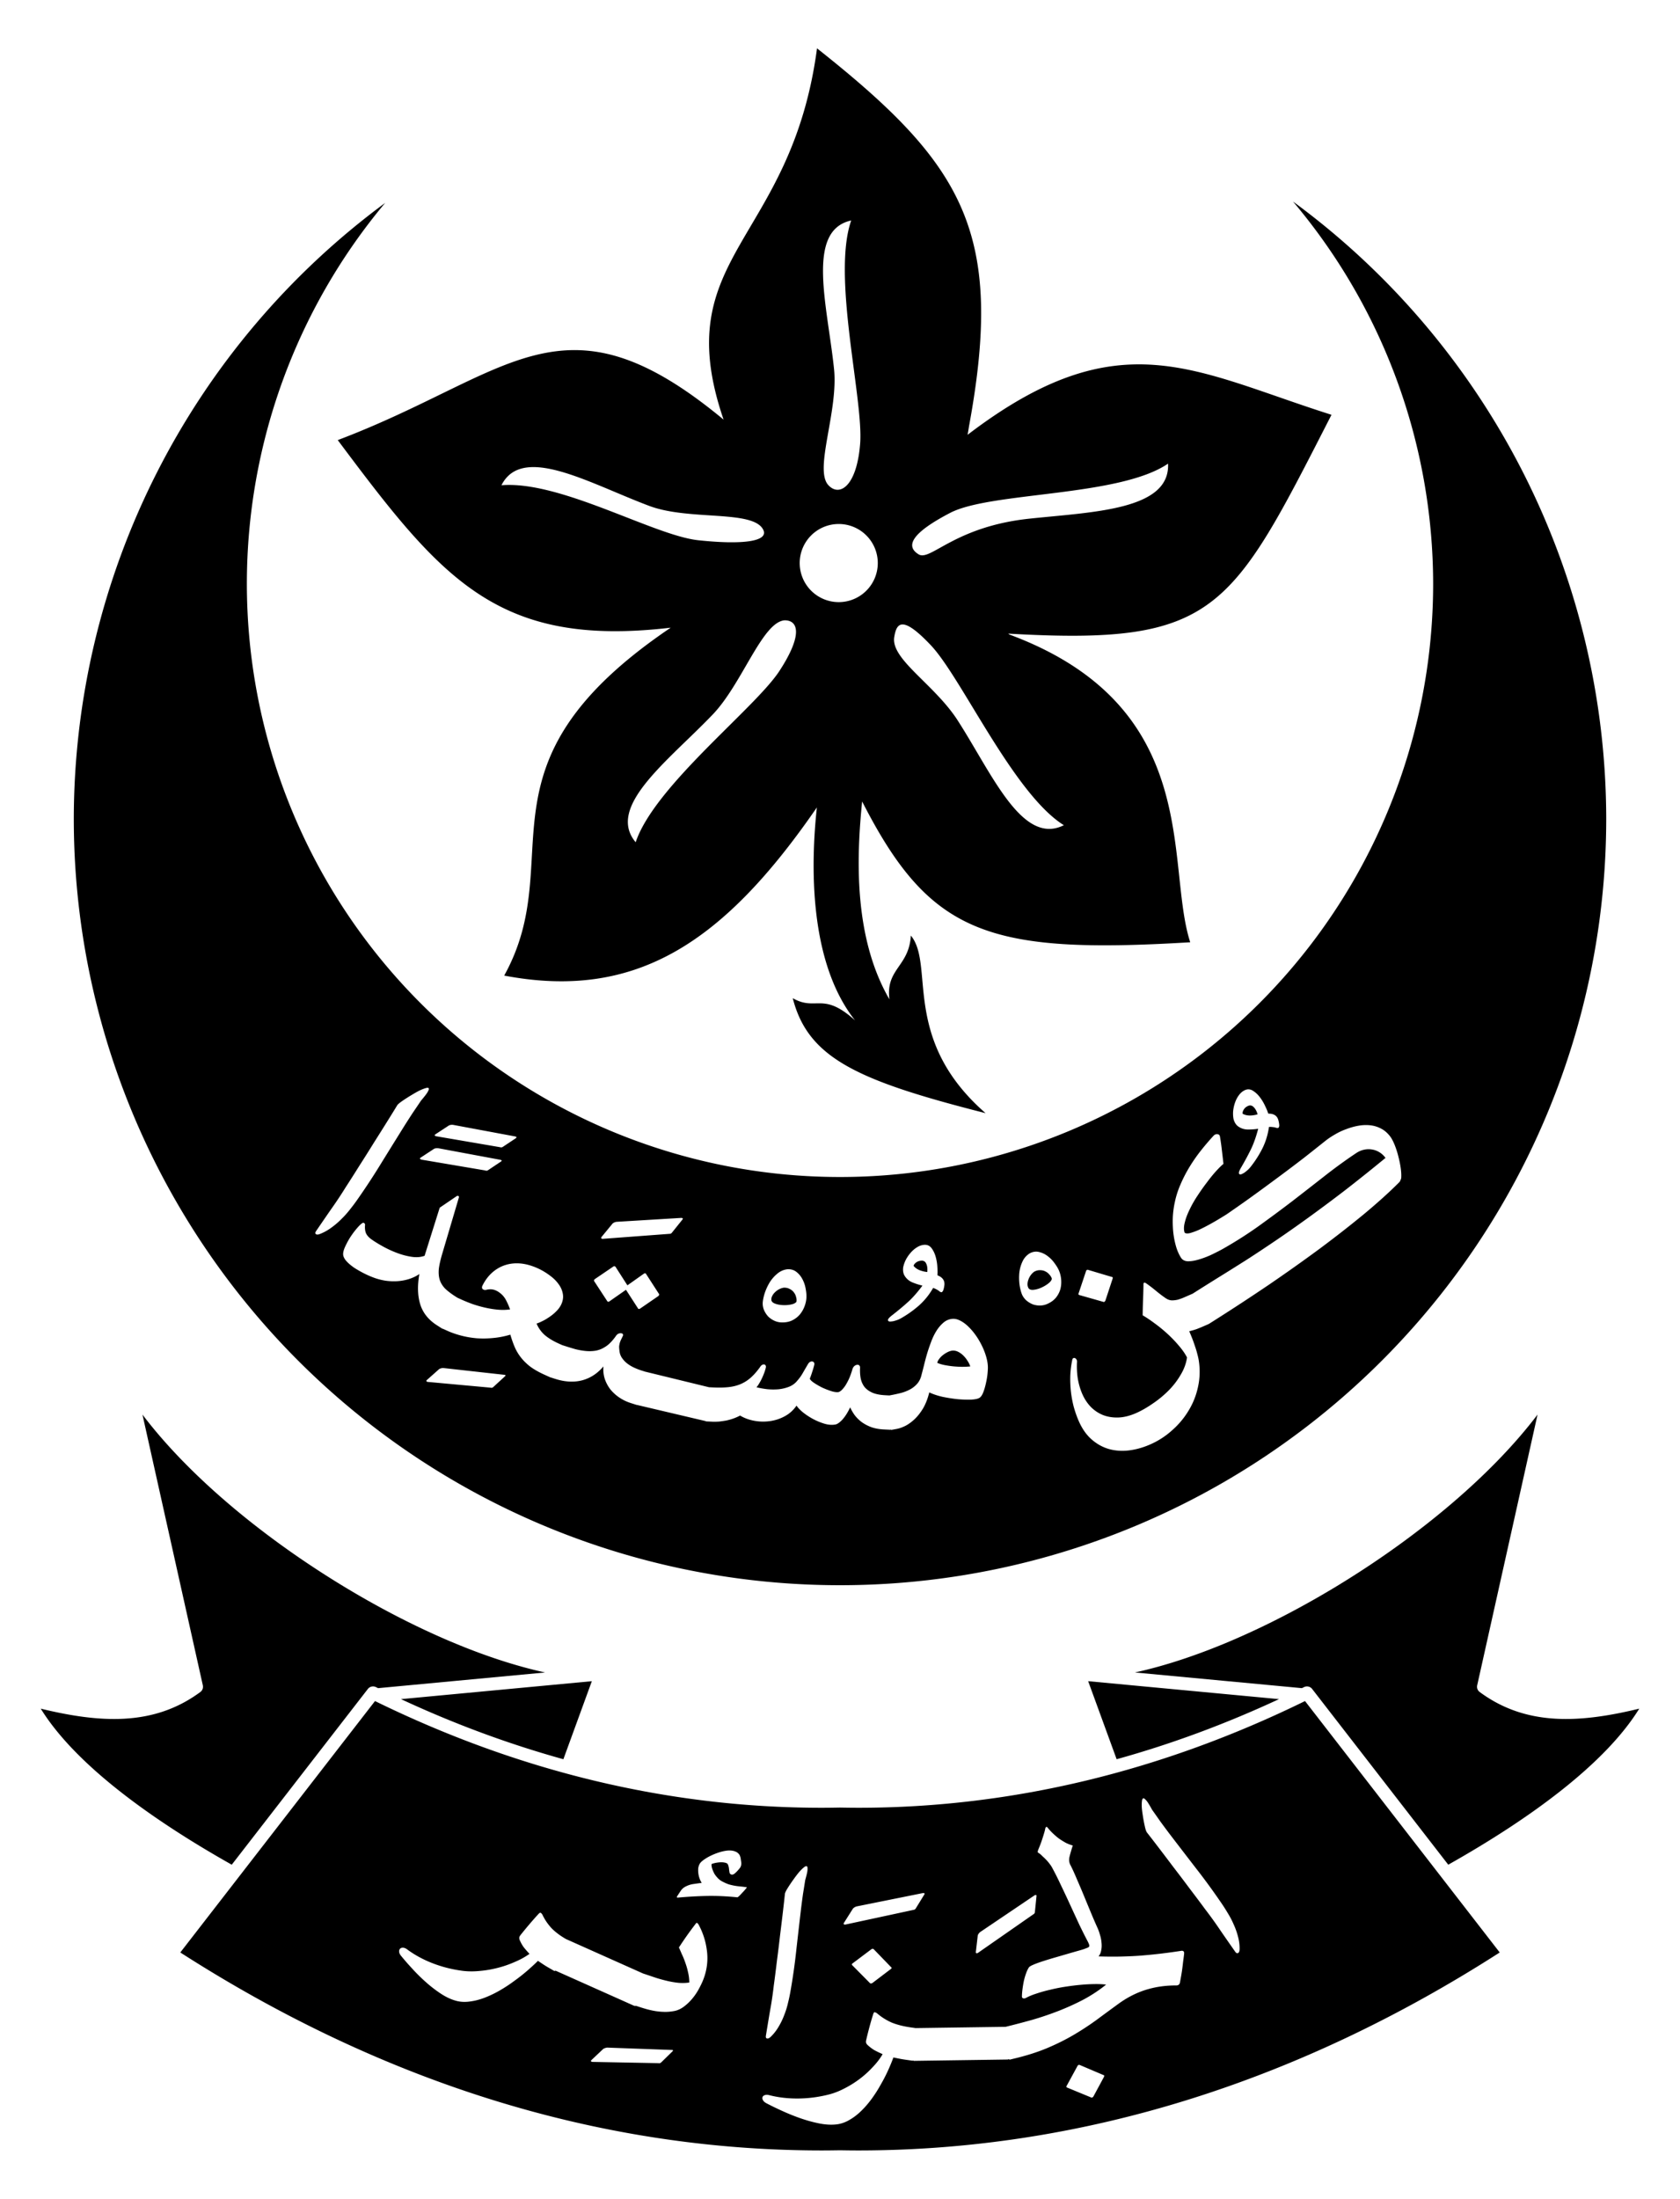 <?xml version="1.0" encoding="UTF-8" standalone="no"?>
<!-- Created with Inkscape (http://www.inkscape.org/) -->

<svg
   xmlns:dc="http://purl.org/dc/elements/1.1/"
   xmlns:cc="http://creativecommons.org/ns#"
   xmlns:rdf="http://www.w3.org/1999/02/22-rdf-syntax-ns#"
   xmlns:svg="http://www.w3.org/2000/svg"
   xmlns="http://www.w3.org/2000/svg"
   xmlns:sodipodi="http://sodipodi.sourceforge.net/DTD/sodipodi-0.dtd"
   xmlns:inkscape="http://www.inkscape.org/namespaces/inkscape"
   width="133mm"
   height="174mm"
   viewBox="0 0 471.26 616.535"
   id="svg4217"
   version="1.1"
   inkscape:version="0.91 r13725"
   sodipodi:docname="ams-logo-mono.svg">
  <defs
     id="defs4219" />
  <sodipodi:namedview
     id="base"
     pagecolor="#ffffff"
     bordercolor="#666666"
     borderopacity="1.0"
     inkscape:pageopacity="0.0"
     inkscape:pageshadow="2"
     inkscape:zoom="0.35"
     inkscape:cx="120.79684"
     inkscape:cy="344.21441"
     inkscape:document-units="px"
     inkscape:current-layer="layer1"
     showgrid="false"
     inkscape:window-width="1366"
     inkscape:window-height="710"
     inkscape:window-x="0"
     inkscape:window-y="27"
     inkscape:window-maximized="1" />
  <g
     inkscape:label="Layer 1"
     inkscape:groupmode="layer"
     id="layer1"
     transform="translate(0,-435.827)">
    <path
       inkscape:connector-curvature="0"
       style="opacity:1;fill:#000000;fill-opacity:1;stroke:none;stroke-width:1.248;stroke-linejoin:miter;stroke-miterlimit:4;stroke-dasharray:none;stroke-opacity:1"
       d="m 229.184,449.382 c -7.28,54.688 -42.012,57.986 -26.211,104.106 -45.186,-37.462 -59.653,-12.623 -108.231,5.741 29.02,38.779 44.621,58.328 93.393,52.601 l -0.01,0.01 c -56.889,38.456 -28.274,64.321 -46.694,97.541 36.922,7.019 61.529,-9.159 87.711,-47.15 -1.715,15.819 -2.336,43.247 10.723,59.723 -9.134,-8.239 -10.865,-2.458 -17.491,-6.239 4.3,16.817 18.092,23.107 54.093,32.242 -23.822,-20.777 -14.151,-41.553 -20.957,-49.792 -0.537,8.776 -7.092,9.28 -6.018,17.877 -10.194,-17.561 -9.188,-40.24 -7.652,-55.488 19.014,37.265 35.245,42.909 92.034,39.484 -7.101,-21.877 3.966,-65.938 -50.658,-86.265 l -0.424,-0.281 c 58.496,3.358 62.466,-6.156 90.708,-61.358 -38.728,-12.267 -59.524,-26.866 -102.08,5.612 0.137,-0.766 0.268,-1.545 0.391,-2.334 10.03,-54.449 -1.434,-73.433 -42.629,-106.031 z m 133.526,42.96 A 166.383,166.383 0 0 1 402.014,599.473 166.383,166.383 0 0 1 235.63,765.858 166.383,166.383 0 0 1 69.25,599.473 166.383,166.383 0 0 1 108.039,492.724 214.931,214.931 0 0 0 20.7,665.389 214.931,214.931 0 0 0 235.63,880.318 214.931,214.931 0 0 0 450.564,665.389 214.931,214.931 0 0 0 362.71,492.342 Z m -123.936,5.308 c -5.485,15.675 3.487,50.133 2.505,62.592 -0.948,12.019 -5.836,15.027 -8.946,11.584 -4.013,-4.443 2.867,-20.674 1.621,-32.573 -1.867,-17.827 -7.954,-38.839 4.82,-41.602 z m 88.876,68.181 c 0.641,13.054 -21.103,13.538 -38.927,15.433 -21.004,2.233 -27.722,12.026 -31.04,10.005 -3.855,-2.349 -1.833,-6.074 8.863,-11.639 11.425,-5.944 47.386,-4.439 61.105,-13.798 z m -178.139,0.967 c 8.595,-0.068 21.09,6.563 32.629,10.889 11.204,4.2 29.04,1.033 31.929,6.625 1.782,3.448 -6.155,4.288 -18.204,2.997 -12.491,-1.338 -38.652,-16.784 -55.202,-15.419 1.84,-3.646 4.942,-5.061 8.849,-5.092 z m 85.764,15.958 a 10.951,10.951 0 0 1 10.953,10.957 10.951,10.951 0 0 1 -10.953,10.948 10.951,10.951 0 0 1 -10.948,-10.948 10.951,10.951 0 0 1 10.948,-10.957 z m -15.166,27.003 c 3.881,0 5.095,4.173 -1.51,14.259 -6.846,10.455 -35.032,32.22 -40.285,47.974 -8.413,-10.002 9.258,-22.894 21.643,-35.851 8.267,-8.649 13.874,-25.924 20.152,-26.381 z m 33.043,1.165 c 1.473,-0.026 3.902,1.522 8.034,5.912 8.566,9.099 23.147,41.589 37.237,50.377 -11.691,5.843 -20.101,-14.35 -29.806,-29.42 -6.478,-10.059 -18.794,-17.117 -17.772,-23.328 0.315,-1.915 0.834,-3.514 2.307,-3.541 z M 119.866,740.844 c 0.155,-0.01 0.269,0.019 0.341,0.078 0.14,0.119 0.137,0.333 -0.024,0.649 -0.139,0.333 -0.35,0.693 -0.635,1.077 -0.268,0.364 -0.549,0.721 -0.838,1.068 l -0.612,0.732 c -0.73,1.085 -1.491,2.213 -2.288,3.379 -0.76,1.163 -1.528,2.356 -2.302,3.577 -2.168,3.479 -4.304,6.915 -6.404,10.313 -2.08,3.415 -4.295,6.806 -6.644,10.17 -0.648,0.946 -1.37,1.918 -2.164,2.914 -0.757,0.993 -1.597,1.937 -2.514,2.832 -0.879,0.891 -1.829,1.705 -2.854,2.44 -0.988,0.732 -2.049,1.316 -3.177,1.759 -0.51,0.198 -0.882,0.217 -1.123,0.051 -0.241,-0.166 -0.232,-0.45 0.032,-0.852 1.412,-2.071 2.808,-4.103 4.19,-6.096 1.419,-1.997 2.789,-4.055 4.102,-6.174 1.239,-1.905 2.535,-3.948 3.9,-6.128 1.402,-2.184 2.751,-4.324 4.047,-6.423 1.334,-2.102 2.568,-4.064 3.702,-5.884 1.151,-1.84 2.095,-3.368 2.832,-4.586 0.098,-0.16 0.361,-0.41 0.783,-0.75 0.442,-0.323 0.961,-0.682 1.565,-1.077 0.605,-0.395 1.245,-0.791 1.925,-1.192 0.696,-0.422 1.344,-0.787 1.938,-1.087 0.632,-0.303 1.18,-0.522 1.639,-0.658 0.238,-0.078 0.43,-0.124 0.585,-0.133 z m 230.463,0.437 c 0.384,0.024 0.763,0.154 1.133,0.391 0.726,0.452 1.387,1.068 1.98,1.855 0.593,0.787 1.079,1.612 1.464,2.468 0.407,0.842 0.668,1.476 0.783,1.906 0.026,0.141 0.131,0.208 0.308,0.189 0.765,0.019 1.377,0.208 1.832,0.58 0.376,0.296 0.636,0.742 0.792,1.335 0.141,0.57 0.221,1.059 0.226,1.464 -0.046,0.374 -0.155,0.581 -0.318,0.622 -0.163,0.04 -0.379,0.021 -0.649,-0.06 -0.175,-0.078 -0.478,-0.135 -0.912,-0.175 -0.411,-0.057 -0.75,-0.061 -1.008,-0.024 -0.292,2.07 -0.873,4.004 -1.74,5.81 -0.882,1.784 -1.94,3.482 -3.186,5.088 -0.251,0.348 -0.555,0.691 -0.902,1.036 -0.339,0.309 -0.677,0.593 -1.022,0.843 -0.336,0.213 -0.641,0.372 -0.916,0.483 -0.267,0.075 -0.454,0.051 -0.562,-0.069 -0.106,-0.12 -0.137,-0.287 -0.088,-0.506 0.05,-0.22 0.137,-0.451 0.267,-0.691 0.117,-0.262 0.251,-0.505 0.396,-0.723 0.131,-0.24 0.239,-0.432 0.332,-0.585 0.883,-1.533 1.703,-3.074 2.454,-4.618 0.737,-1.566 1.384,-3.421 1.943,-5.566 -0.976,0.146 -1.953,0.212 -2.933,0.203 -0.979,-0.01 -1.869,-0.293 -2.666,-0.856 -0.63,-0.449 -1.067,-1.144 -1.317,-2.086 -0.131,-0.703 -0.169,-1.448 -0.106,-2.242 0.085,-0.808 0.261,-1.595 0.529,-2.362 0.269,-0.767 0.622,-1.451 1.063,-2.044 0.449,-0.63 1,-1.102 1.648,-1.418 0.399,-0.19 0.79,-0.273 1.174,-0.249 z m 0.157,4.53 0,0 c -0.15,0.024 -0.298,0.071 -0.451,0.152 -0.297,0.126 -0.571,0.314 -0.82,0.566 -0.227,0.238 -0.4,0.507 -0.525,0.806 -0.124,0.299 -0.166,0.561 -0.12,0.783 0.545,0.315 1.2,0.478 1.966,0.497 0.751,0 1.496,-0.114 2.238,-0.332 -0.054,-0.185 -0.129,-0.406 -0.226,-0.658 -0.111,-0.275 -0.249,-0.536 -0.405,-0.783 -0.156,-0.247 -0.334,-0.463 -0.543,-0.645 -0.187,-0.196 -0.411,-0.32 -0.667,-0.378 -0.147,-0.033 -0.297,-0.038 -0.447,-0.014 z m -223.382,5.428 17.426,3.25 c 0.408,0.102 0.454,0.269 0.143,0.511 l -3.596,2.389 c -0.232,0.167 -0.494,0.205 -0.783,0.115 l -17.873,-3.062 c -0.548,-0.128 -0.629,-0.321 -0.244,-0.58 l 3.725,-2.44 c 0.328,-0.17 0.729,-0.233 1.202,-0.184 z m 255.703,0.06 c 0.562,-0.019 1.114,0 1.657,0.069 1.087,0.129 2.111,0.457 3.071,0.981 0.96,0.523 1.811,1.29 2.546,2.302 0.448,0.659 0.864,1.494 1.252,2.505 0.389,1.011 0.717,2.072 0.985,3.191 0.276,1.082 0.486,2.161 0.631,3.232 0.13,1.049 0.161,1.94 0.092,2.675 -0.055,0.161 -0.13,0.345 -0.216,0.557 -0.064,0.197 -0.186,0.393 -0.382,0.58 -2.731,2.734 -5.993,5.675 -9.779,8.826 -3.778,3.115 -7.921,6.354 -12.426,9.71 -4.497,3.319 -9.254,6.693 -14.277,10.124 -5.037,3.409 -10.17,6.769 -15.396,10.078 l -1.413,0.893 c -0.01,0 -0.021,0 -0.028,0 -0.012,0.01 -0.024,0.034 -0.037,0.041 l -1.602,0.7 c -0.56,0.244 -1.166,0.49 -1.809,0.741 -0.63,0.216 -1.322,0.418 -2.081,0.603 0.254,0.584 0.523,1.231 0.806,1.948 0.283,0.716 0.547,1.457 0.792,2.219 0.269,0.751 0.496,1.511 0.681,2.27 0.21,0.748 0.358,1.446 0.442,2.104 0.345,2.456 0.246,4.861 -0.295,7.21 -0.516,2.339 -1.393,4.518 -2.629,6.533 -1.226,2.039 -2.751,3.857 -4.572,5.46 -1.786,1.617 -3.781,2.92 -5.985,3.909 -1.985,0.893 -3.977,1.473 -5.976,1.736 -1.999,0.262 -3.899,0.148 -5.704,-0.341 -1.781,-0.499 -3.419,-1.392 -4.908,-2.684 -1.489,-1.292 -2.711,-3.035 -3.665,-5.226 -0.551,-1.266 -1.019,-2.622 -1.418,-4.07 -0.364,-1.434 -0.629,-2.898 -0.787,-4.392 -0.147,-1.47 -0.197,-2.944 -0.143,-4.415 0.079,-1.482 0.263,-2.891 0.548,-4.231 0.037,-0.248 0.13,-0.406 0.276,-0.47 0.16,-0.099 0.31,-0.107 0.46,-0.028 0.164,0.044 0.301,0.157 0.41,0.341 0.133,0.173 0.196,0.413 0.18,0.709 -0.085,1.601 -0.01,3.173 0.23,4.719 0.263,1.536 0.68,2.963 1.252,4.277 0.593,1.363 1.375,2.556 2.343,3.582 0.992,1.016 2.14,1.792 3.444,2.325 1.328,0.522 2.787,0.753 4.383,0.695 1.596,-0.058 3.305,-0.498 5.12,-1.317 1.474,-0.671 2.989,-1.546 4.544,-2.629 1.566,-1.058 3.015,-2.254 4.346,-3.586 1.331,-1.332 2.46,-2.796 3.389,-4.388 0.964,-1.578 1.569,-3.213 1.814,-4.912 -0.56,-1.088 -1.334,-2.199 -2.32,-3.333 -0.962,-1.145 -2.025,-2.246 -3.181,-3.306 -1.156,-1.06 -2.343,-2.034 -3.568,-2.919 -1.201,-0.896 -2.325,-1.651 -3.375,-2.265 0.019,-1.485 0.054,-2.934 0.106,-4.346 0.065,-1.447 0.105,-2.912 0.124,-4.397 0,-0.404 0.218,-0.499 0.658,-0.285 0.952,0.657 1.931,1.4 2.933,2.238 0.991,0.814 1.892,1.492 2.707,2.035 0.493,0.335 1.024,0.524 1.593,0.566 0.582,0.01 1.162,-0.057 1.74,-0.193 0.592,-0.171 1.171,-0.378 1.731,-0.622 l 1.529,-0.667 0.879,-0.382 0.037,-0.019 0.024,-0.014 0.843,-0.539 c 2.288,-1.448 4.615,-2.905 6.984,-4.374 2.369,-1.469 4.832,-3.013 7.389,-4.632 2.565,-1.656 5.242,-3.429 8.034,-5.322 2.814,-1.907 5.809,-4.004 8.978,-6.294 3.192,-2.304 6.589,-4.832 10.189,-7.583 3.608,-2.787 7.49,-5.885 11.644,-9.3 -0.485,-0.667 -1.061,-1.199 -1.722,-1.598 -0.661,-0.399 -1.354,-0.654 -2.081,-0.76 -0.741,-0.128 -1.495,-0.104 -2.265,0.069 -0.77,0.173 -1.506,0.499 -2.21,0.976 -2.828,1.885 -5.729,3.986 -8.692,6.303 -2.941,2.302 -5.972,4.66 -9.093,7.076 -3.135,2.393 -6.351,4.775 -9.655,7.15 -3.296,2.338 -6.707,4.494 -10.23,6.473 -0.962,0.515 -2.019,1.05 -3.181,1.598 -1.154,0.51 -2.276,0.921 -3.366,1.234 -1.09,0.313 -2.077,0.468 -2.96,0.46 -0.875,-0.043 -1.518,-0.376 -1.915,-1.004 -0.639,-1.009 -1.128,-2.163 -1.473,-3.453 -0.359,-1.312 -0.603,-2.666 -0.732,-4.061 -0.121,-1.432 -0.146,-2.831 -0.069,-4.199 0.099,-1.382 0.274,-2.64 0.529,-3.775 0.358,-1.766 0.909,-3.481 1.648,-5.143 0.725,-1.684 1.573,-3.318 2.546,-4.908 0.973,-1.59 2.037,-3.114 3.191,-4.567 1.154,-1.453 2.328,-2.826 3.522,-4.116 0.302,-0.317 0.657,-0.45 1.068,-0.396 0.419,0.017 0.661,0.274 0.723,0.769 0.213,1.279 0.39,2.549 0.529,3.812 0.148,1.226 0.293,2.471 0.433,3.734 -0.541,0.436 -1.223,1.104 -2.04,1.998 -0.817,0.894 -1.664,1.935 -2.546,3.122 -0.896,1.165 -1.787,2.415 -2.666,3.757 -0.87,1.305 -1.613,2.61 -2.233,3.913 -0.634,1.281 -1.09,2.497 -1.367,3.646 -0.291,1.127 -0.306,2.082 -0.037,2.854 0.274,0.235 0.747,0.277 1.413,0.138 0.674,-0.176 1.46,-0.448 2.353,-0.824 0.878,-0.399 1.81,-0.866 2.795,-1.395 0.985,-0.529 1.919,-1.062 2.808,-1.593 0.889,-0.531 1.68,-1.015 2.376,-1.455 0.704,-0.477 1.22,-0.833 1.542,-1.068 2.276,-1.567 4.584,-3.203 6.929,-4.908 2.345,-1.705 4.641,-3.394 6.883,-5.064 2.264,-1.685 4.421,-3.315 6.469,-4.894 2.056,-1.616 3.938,-3.109 5.649,-4.475 0.871,-0.709 1.821,-1.358 2.859,-1.952 1.046,-0.631 2.14,-1.146 3.269,-1.547 1.137,-0.437 2.283,-0.757 3.444,-0.958 0.581,-0.101 1.151,-0.161 1.713,-0.18 z m -259.869,6.492 17.426,3.246 c 0.43,0.116 0.481,0.282 0.161,0.488 l -3.614,2.417 c -0.269,0.175 -0.526,0.203 -0.764,0.083 l -17.887,-3.03 c -0.244,-0.061 -0.395,-0.152 -0.442,-0.276 -0.024,-0.11 0.041,-0.212 0.193,-0.304 l 3.725,-2.445 c 0.328,-0.17 0.729,-0.228 1.202,-0.18 z m 5.387,13.342 c 0.097,-0.016 0.184,9e-4 0.262,0.051 0.157,0.1 0.194,0.267 0.111,0.497 l -4.641,15.686 c -0.494,1.668 -0.818,3.087 -0.962,4.254 -0.107,1.159 -0.019,2.185 0.258,3.085 0.291,0.877 0.782,1.684 1.482,2.413 0.737,0.721 1.714,1.468 2.924,2.237 l 0.599,0.378 0.129,0.055 0.981,0.447 c 0.895,0.405 1.891,0.807 2.988,1.216 1.108,0.384 2.257,0.716 3.444,0.99 1.211,0.285 2.427,0.49 3.656,0.608 1.228,0.118 2.404,0.094 3.527,-0.069 -0.268,-0.762 -0.604,-1.537 -1.004,-2.33 -0.389,-0.816 -0.905,-1.501 -1.556,-2.058 -0.676,-0.568 -1.336,-0.942 -1.984,-1.119 -0.648,-0.175 -1.351,-0.175 -2.104,0.01 -0.424,0.1 -0.774,0.032 -1.045,-0.207 -0.26,-0.263 -0.243,-0.65 0.046,-1.16 0.718,-1.395 1.612,-2.563 2.68,-3.508 1.103,-0.958 2.316,-1.647 3.642,-2.067 1.361,-0.435 2.821,-0.576 4.383,-0.424 1.587,0.164 3.246,0.653 4.977,1.464 1.102,0.527 2.13,1.151 3.085,1.874 0.99,0.71 1.803,1.5 2.431,2.366 0.639,0.843 1.045,1.738 1.225,2.693 0.204,0.966 0.074,1.971 -0.396,3.011 -0.317,0.702 -0.789,1.361 -1.418,1.98 -0.594,0.606 -1.246,1.144 -1.952,1.611 -0.682,0.478 -1.356,0.872 -2.021,1.183 -0.641,0.322 -1.161,0.538 -1.561,0.649 0.537,1.262 1.3,2.34 2.297,3.227 1.032,0.874 2.328,1.662 3.877,2.362 l 0.902,0.405 0.129,0.06 0.115,0.037 0.875,0.276 c 0.834,0.267 1.71,0.535 2.629,0.801 0.926,0.24 1.851,0.409 2.767,0.506 0.942,0.106 1.866,0.097 2.772,-0.032 0.905,-0.128 1.767,-0.437 2.592,-0.925 0.684,-0.395 1.281,-0.86 1.786,-1.395 0.531,-0.527 1.055,-1.166 1.575,-1.92 0.198,-0.271 0.427,-0.463 0.686,-0.576 0.284,-0.104 0.531,-0.136 0.741,-0.097 0.244,0.021 0.407,0.114 0.493,0.281 0.086,0.167 0.05,0.377 -0.115,0.631 -0.18,0.388 -0.345,0.73 -0.493,1.018 -0.114,0.27 -0.215,0.546 -0.304,0.824 -0.064,0.286 -0.118,0.571 -0.157,0.866 -0.014,0.302 0.01,0.674 0.064,1.109 0.06,0.772 0.272,1.453 0.64,2.044 0.394,0.6 0.867,1.129 1.418,1.584 0.577,0.463 1.214,0.861 1.915,1.197 0.701,0.336 1.41,0.616 2.118,0.843 l 1.022,0.327 0.166,0.055 c 0.012,0 0.025,-0.01 0.037,0 l 17.818,4.346 0.368,0.019 0.953,0.046 c 1.538,0.07 2.92,0.038 4.148,-0.092 1.228,-0.13 2.359,-0.411 3.389,-0.843 1.029,-0.432 1.987,-1.04 2.873,-1.823 0.886,-0.784 1.768,-1.794 2.647,-3.029 0.116,-0.207 0.273,-0.373 0.465,-0.497 0.192,-0.124 0.376,-0.184 0.562,-0.175 0.186,0.01 0.333,0.084 0.433,0.221 0.126,0.139 0.164,0.354 0.124,0.645 -0.098,0.394 -0.231,0.853 -0.414,1.377 -0.182,0.497 -0.395,1.003 -0.631,1.524 -0.236,0.521 -0.496,1.017 -0.783,1.482 -0.26,0.467 -0.531,0.849 -0.81,1.156 0.92,0.228 1.918,0.41 3.002,0.539 1.085,0.105 2.15,0.109 3.19,0.024 1.042,-0.112 2.022,-0.347 2.942,-0.705 0.947,-0.382 1.715,-0.946 2.307,-1.69 0.616,-0.69 1.141,-1.423 1.575,-2.201 0.462,-0.803 0.921,-1.595 1.381,-2.371 0.203,-0.363 0.427,-0.601 0.672,-0.723 0.245,-0.122 0.457,-0.153 0.64,-0.092 0.211,0.036 0.367,0.15 0.465,0.341 0.098,0.19 0.098,0.445 0,0.76 -0.162,0.63 -0.347,1.255 -0.562,1.883 -0.187,0.603 -0.4,1.209 -0.64,1.809 0.067,0.295 0.424,0.664 1.068,1.119 0.67,0.456 1.431,0.902 2.288,1.34 0.885,0.412 1.76,0.758 2.624,1.036 0.891,0.281 1.609,0.371 2.145,0.262 0.406,-0.168 0.786,-0.476 1.151,-0.912 0.392,-0.434 0.749,-0.946 1.068,-1.542 0.346,-0.596 0.651,-1.236 0.921,-1.915 0.271,-0.705 0.505,-1.394 0.695,-2.076 0.123,-0.366 0.309,-0.655 0.557,-0.856 0.248,-0.201 0.492,-0.306 0.732,-0.322 0.241,-0.042 0.441,0.01 0.594,0.147 0.18,0.141 0.258,0.372 0.244,0.691 -0.049,1.087 0.012,2.086 0.184,2.997 0.198,0.912 0.56,1.71 1.087,2.399 0.555,0.663 1.315,1.205 2.279,1.621 0.966,0.389 2.189,0.614 3.674,0.681 l 0.999,0.051 0.442,-0.083 c 0.861,-0.159 1.743,-0.349 2.647,-0.571 0.904,-0.221 1.765,-0.546 2.578,-0.967 0.813,-0.42 1.519,-0.97 2.123,-1.648 0.603,-0.679 1.023,-1.55 1.257,-2.62 0.193,-0.711 0.414,-1.56 0.663,-2.551 0.244,-1.017 0.521,-2.07 0.833,-3.154 0.334,-1.115 0.711,-2.221 1.128,-3.324 0.412,-1.129 0.895,-2.153 1.455,-3.066 0.56,-0.914 1.187,-1.678 1.883,-2.293 0.691,-0.641 1.472,-1.027 2.339,-1.16 0.731,-0.135 1.492,-0.021 2.288,0.345 0.797,0.365 1.57,0.899 2.32,1.598 0.75,0.698 1.475,1.52 2.164,2.472 0.689,0.952 1.288,1.96 1.809,3.025 0.516,1.038 0.931,2.1 1.238,3.177 0.307,1.077 0.463,2.071 0.47,2.988 -7e-4,0.432 -0.039,1.072 -0.124,1.925 -0.09,0.827 -0.245,1.694 -0.456,2.597 -0.19,0.872 -0.431,1.684 -0.723,2.44 -0.292,0.756 -0.644,1.268 -1.054,1.533 -0.41,0.265 -1.172,0.434 -2.293,0.506 -1.099,0.042 -2.349,0 -3.748,-0.115 -1.404,-0.145 -2.832,-0.366 -4.291,-0.663 -1.438,-0.328 -2.692,-0.747 -3.757,-1.252 -0.415,1.697 -0.979,3.167 -1.694,4.406 -0.72,1.213 -1.518,2.239 -2.389,3.075 -0.85,0.805 -1.719,1.436 -2.606,1.897 -0.865,0.43 -1.663,0.717 -2.394,0.852 l -1.565,0.285 c -0.031,0.01 -0.109,-0.087 -0.152,-0.106 -0.019,0.01 -0.057,0.07 -0.073,0.069 l -1.745,-0.083 c -1.432,-0.065 -2.685,-0.292 -3.757,-0.686 -1.071,-0.421 -1.992,-0.926 -2.762,-1.519 -0.744,-0.592 -1.364,-1.228 -1.865,-1.915 -0.499,-0.714 -0.895,-1.413 -1.183,-2.09 -0.676,1.431 -1.403,2.58 -2.187,3.448 -0.782,0.842 -1.455,1.3 -2.017,1.381 -0.938,0.17 -1.971,0.086 -3.099,-0.258 -1.127,-0.343 -2.219,-0.806 -3.283,-1.386 -1.037,-0.579 -1.97,-1.204 -2.79,-1.878 -0.819,-0.702 -1.375,-1.299 -1.671,-1.791 -0.882,1.289 -1.99,2.287 -3.324,2.997 -1.308,0.712 -2.711,1.169 -4.208,1.367 -1.471,0.199 -2.944,0.16 -4.42,-0.12 -1.449,-0.278 -2.743,-0.761 -3.881,-1.45 -0.545,0.294 -1.143,0.56 -1.791,0.796 -0.648,0.236 -1.319,0.43 -2.017,0.585 -0.697,0.128 -1.396,0.229 -2.09,0.304 -0.693,0.049 -1.342,0.06 -1.952,0.032 l -1.671,-0.078 c -0.046,0 -0.102,-0.045 -0.157,-0.083 l -19.259,-4.535 c 0,0 -0.014,-0.014 -0.014,-0.014 -0.01,0 -0.036,0.025 -0.046,0.023 l -0.686,-0.221 -1.022,-0.327 c -1.113,-0.356 -2.152,-0.853 -3.117,-1.496 -0.965,-0.643 -1.808,-1.402 -2.532,-2.274 -0.691,-0.89 -1.228,-1.883 -1.602,-2.979 -0.349,-1.087 -0.476,-2.256 -0.382,-3.508 -1.663,1.976 -3.653,3.275 -5.971,3.9 -2.31,0.599 -4.829,0.464 -7.56,-0.41 l -0.833,-0.267 -0.612,-0.193 c 0,-9e-4 -0.01,0 -0.01,0 l -0.032,-0.014 -0.069,-0.024 c -0.01,0 -0.012,-0.016 -0.019,-0.019 l -1.446,-0.654 c -1.597,-0.722 -2.939,-1.489 -4.029,-2.302 -1.054,-0.826 -1.938,-1.708 -2.652,-2.643 -0.714,-0.934 -1.284,-1.92 -1.717,-2.96 -0.433,-1.04 -0.817,-2.149 -1.16,-3.324 -1.585,0.478 -3.187,0.793 -4.797,0.939 -1.586,0.157 -3.139,0.18 -4.664,0.073 -1.514,-0.131 -2.974,-0.382 -4.378,-0.755 -1.381,-0.362 -2.655,-0.806 -3.817,-1.331 l -1.294,-0.585 c -0.055,0 -0.121,0 -0.161,-0.024 l -1.441,-0.921 c -2.397,-1.524 -3.971,-3.482 -4.715,-5.875 -0.744,-2.392 -0.831,-5.23 -0.253,-8.513 -0.885,0.601 -1.854,1.067 -2.914,1.4 -1.024,0.324 -2.096,0.523 -3.214,0.599 -1.081,0.068 -2.189,0.028 -3.319,-0.124 -1.116,-0.175 -2.185,-0.447 -3.209,-0.815 -0.92,-0.334 -1.86,-0.74 -2.813,-1.22 -0.953,-0.48 -1.851,-0.992 -2.703,-1.533 -0.815,-0.549 -1.509,-1.119 -2.081,-1.704 -0.572,-0.584 -0.928,-1.158 -1.073,-1.722 -0.137,-0.527 -0.029,-1.239 0.327,-2.146 0.393,-0.914 0.87,-1.839 1.432,-2.772 0.598,-0.941 1.225,-1.803 1.879,-2.583 0.668,-0.802 1.217,-1.35 1.653,-1.639 0.204,-0.122 0.382,-0.132 0.539,-0.032 0.179,0.114 0.267,0.279 0.258,0.493 -0.083,0.922 0,1.699 0.258,2.334 0.271,0.613 0.782,1.192 1.538,1.736 0.8,0.572 1.828,1.209 3.08,1.911 1.252,0.702 2.565,1.314 3.932,1.837 1.389,0.537 2.769,0.914 4.144,1.128 1.397,0.228 2.644,0.137 3.748,-0.263 l 4.245,-13.49 4.655,-3.168 c 0.116,-0.083 0.225,-0.14 0.322,-0.157 z m 62.831,6.188 c 0.185,0.031 0.304,0.082 0.364,0.157 0.068,0.05 0.03,0.163 -0.111,0.341 l -2.988,3.725 c -0.199,0.187 -0.419,0.277 -0.663,0.253 l -18.633,1.395 c -0.252,0 -0.404,-0.042 -0.456,-0.143 -0.069,-0.133 -0.042,-0.264 0.083,-0.391 l 3.08,-3.743 c 0.274,-0.247 0.629,-0.407 1.073,-0.488 l 18.25,-1.105 z m 68.112,7.551 c 0.881,-0.055 1.575,0.279 2.086,0.995 0.506,0.689 0.885,1.507 1.142,2.458 0.257,0.951 0.408,1.898 0.447,2.836 0.067,0.933 0.072,1.621 0.019,2.063 -0.028,0.14 0.041,0.236 0.212,0.285 0.704,0.302 1.198,0.706 1.482,1.22 0.239,0.415 0.321,0.93 0.244,1.538 -0.081,0.582 -0.195,1.058 -0.341,1.436 -0.182,0.331 -0.354,0.489 -0.52,0.465 -0.166,-0.023 -0.359,-0.124 -0.58,-0.299 -0.133,-0.138 -0.395,-0.308 -0.783,-0.506 -0.362,-0.203 -0.671,-0.331 -0.925,-0.391 -1.042,1.813 -2.303,3.393 -3.78,4.747 -1.482,1.327 -3.099,2.505 -4.853,3.531 -0.362,0.229 -0.769,0.439 -1.22,0.631 -0.429,0.161 -0.849,0.292 -1.262,0.396 -0.392,0.072 -0.734,0.11 -1.031,0.111 -0.276,-0.03 -0.442,-0.124 -0.497,-0.276 -0.055,-0.152 -0.021,-0.316 0.106,-0.502 0.128,-0.185 0.296,-0.369 0.506,-0.543 0.206,-0.2 0.42,-0.372 0.635,-0.52 0.211,-0.174 0.387,-0.316 0.529,-0.423 1.39,-1.094 2.72,-2.217 3.992,-3.37 1.267,-1.179 2.56,-2.66 3.877,-4.443 -0.96,-0.227 -1.893,-0.525 -2.799,-0.898 -0.906,-0.372 -1.625,-0.971 -2.155,-1.791 -0.417,-0.652 -0.565,-1.455 -0.447,-2.422 0.14,-0.701 0.383,-1.414 0.737,-2.127 0.38,-0.718 0.837,-1.382 1.372,-1.994 0.535,-0.612 1.119,-1.114 1.75,-1.501 0.652,-0.418 1.339,-0.652 2.058,-0.705 z m 31.561,1.92 c 0.221,0.012 0.443,0.045 0.663,0.101 0.869,0.201 1.675,0.59 2.417,1.165 0.732,0.55 1.366,1.203 1.897,1.957 0.555,0.743 0.964,1.417 1.229,2.026 0.339,0.779 0.549,1.631 0.631,2.551 0.082,0.92 0.01,1.818 -0.216,2.698 -0.236,0.855 -0.653,1.655 -1.252,2.408 -0.609,0.729 -1.422,1.318 -2.445,1.763 -0.633,0.276 -1.294,0.421 -1.984,0.433 -0.69,0.012 -1.355,-0.091 -1.998,-0.304 -0.629,-0.247 -1.214,-0.589 -1.75,-1.022 -0.546,-0.457 -0.974,-1.006 -1.285,-1.653 -0.297,-0.681 -0.533,-1.563 -0.714,-2.643 -0.156,-1.09 -0.195,-2.201 -0.111,-3.338 0.108,-1.147 0.389,-2.231 0.847,-3.241 0.447,-1.034 1.137,-1.841 2.072,-2.422 0.67,-0.357 1.336,-0.516 1.998,-0.479 z m -32.394,2.528 c -0.323,0.01 -0.651,0.085 -0.976,0.226 -0.299,0.136 -0.56,0.317 -0.787,0.548 -0.227,0.231 -0.361,0.458 -0.401,0.681 0.389,0.495 0.935,0.891 1.639,1.192 0.699,0.276 1.436,0.456 2.205,0.529 0.019,-0.192 0.024,-0.424 0.028,-0.695 -7e-4,-0.297 -0.025,-0.592 -0.078,-0.879 -0.053,-0.287 -0.141,-0.55 -0.267,-0.796 -0.1,-0.251 -0.262,-0.45 -0.479,-0.599 -0.247,-0.17 -0.54,-0.244 -0.884,-0.207 z m -86.054,1.556 c 0.093,0.017 0.182,0.06 0.267,0.143 l 3.347,5.216 4.646,-3.287 c 0.3,-0.155 0.503,-0.115 0.599,0.111 l 3.577,5.534 c 0.144,0.158 0.104,0.368 -0.12,0.631 l -5.143,3.536 c -0.334,0.172 -0.55,0.119 -0.654,-0.166 l -3.306,-5.111 -4.682,3.269 c -0.275,0.163 -0.479,0.11 -0.617,-0.157 l -3.563,-5.447 c -0.171,-0.25 -0.116,-0.482 0.175,-0.695 l 5.189,-3.527 c 0.1,-0.052 0.193,-0.067 0.285,-0.051 z m 48.577,0.843 c 1.011,-0.034 1.86,0.244 2.551,0.833 0.692,0.563 1.244,1.262 1.657,2.104 0.415,0.816 0.698,1.687 0.843,2.597 0.171,0.911 0.237,1.694 0.207,2.357 -0.038,0.849 -0.221,1.702 -0.552,2.564 -0.331,0.862 -0.792,1.639 -1.381,2.33 -0.588,0.664 -1.318,1.204 -2.187,1.616 -0.868,0.386 -1.86,0.557 -2.974,0.506 -0.69,-0.031 -1.346,-0.199 -1.97,-0.493 -0.624,-0.294 -1.174,-0.673 -1.657,-1.146 -0.456,-0.499 -0.833,-1.061 -1.123,-1.685 -0.289,-0.651 -0.431,-1.336 -0.424,-2.053 0.034,-0.743 0.207,-1.64 0.52,-2.689 0.34,-1.048 0.796,-2.064 1.372,-3.048 0.603,-0.983 1.331,-1.827 2.187,-2.532 0.857,-0.732 1.838,-1.152 2.933,-1.262 z m 84.254,0.175 6.634,1.975 c 0.153,0.021 0.244,0.065 0.276,0.138 0.029,0.073 0.026,0.19 -0.019,0.354 l -2.04,6.188 c -0.183,0.311 -0.388,0.415 -0.608,0.308 l -6.639,-1.888 c -0.293,-0.075 -0.369,-0.258 -0.235,-0.548 l 2.072,-6.202 c 0.11,-0.28 0.299,-0.388 0.557,-0.327 z m -13.453,0.097 c -0.533,-0.028 -1.081,0.112 -1.644,0.414 -0.333,0.232 -0.65,0.541 -0.944,0.93 -0.294,0.389 -0.518,0.809 -0.672,1.252 -0.165,0.419 -0.255,0.845 -0.267,1.284 -0.012,0.439 0.087,0.83 0.295,1.174 0.243,0.358 0.699,0.506 1.367,0.447 0.693,-0.07 1.406,-0.262 2.136,-0.58 0.755,-0.329 1.424,-0.722 2.007,-1.179 0.607,-0.467 0.947,-0.917 1.018,-1.353 -0.121,-0.411 -0.346,-0.792 -0.672,-1.142 -0.312,-0.385 -0.688,-0.684 -1.128,-0.898 -0.451,-0.238 -0.949,-0.357 -1.496,-0.35 z m -71.915,4.903 c -0.401,0.062 -0.817,0.195 -1.252,0.414 -0.435,0.22 -0.822,0.498 -1.156,0.829 -0.333,0.304 -0.597,0.651 -0.801,1.04 -0.204,0.389 -0.293,0.783 -0.258,1.183 0.06,0.428 0.404,0.763 1.031,1.004 0.653,0.242 1.377,0.378 2.173,0.414 0.822,0.038 1.596,-0.016 2.32,-0.17 0.751,-0.152 1.255,-0.408 1.51,-0.769 0.072,-0.422 0.042,-0.863 -0.097,-1.321 -0.111,-0.483 -0.32,-0.917 -0.622,-1.303 -0.3,-0.412 -0.698,-0.736 -1.192,-0.971 -0.467,-0.26 -1.019,-0.374 -1.657,-0.35 z m 47.412,17.638 c -0.401,0.021 -0.836,0.141 -1.308,0.364 -0.472,0.222 -0.923,0.498 -1.349,0.82 -0.426,0.322 -0.793,0.684 -1.096,1.091 -0.307,0.381 -0.505,0.766 -0.594,1.16 0.559,0.247 1.217,0.451 1.975,0.608 0.784,0.152 1.59,0.274 2.417,0.364 0.853,0.085 1.699,0.131 2.537,0.138 0.864,0 1.641,-0.032 2.33,-0.106 -0.144,-0.486 -0.382,-0.982 -0.718,-1.487 -0.315,-0.536 -0.692,-1.022 -1.123,-1.455 -0.436,-0.459 -0.917,-0.826 -1.455,-1.105 -0.511,-0.283 -1.053,-0.415 -1.616,-0.391 z m -143.005,4.876 17.187,1.911 c 0.178,-0.01 0.29,0.034 0.341,0.115 0.04,0.106 -0.01,0.215 -0.147,0.327 l -3.287,3.016 c -0.23,0.187 -0.47,0.237 -0.723,0.152 l -17.583,-1.611 c -0.226,-0.014 -0.366,-0.09 -0.419,-0.23 -0.029,-0.13 0.021,-0.239 0.147,-0.327 l 3.425,-3.043 c 0.279,-0.166 0.633,-0.268 1.059,-0.308 z m -84.286,13.071 16.934,75.916 c 0.157,0.707 -0.117,1.44 -0.7,1.869 -13.003,9.602 -27.939,8.745 -44.765,4.668 9.508,15.4 30.424,30.718 53.577,43.757 l 38.181,-49.281 a 1.83,1.83 0 0 1 2.261,-0.52 c 0.205,0.101 0.412,0.194 0.617,0.295 l 46.827,-4.397 c -17.811,-3.898 -38.249,-12.954 -57.573,-24.788 -21.99,-13.467 -42.403,-30.426 -55.359,-47.518 z m 391.333,0 c -12.956,17.092 -33.364,34.051 -55.354,47.518 -19.324,11.834 -39.766,20.89 -57.578,24.788 l 46.828,4.397 c 0.205,-0.101 0.412,-0.193 0.617,-0.295 a 1.83,1.83 0 0 1 0.838,-0.189 1.83,1.83 0 0 1 1.423,0.709 l 38.181,49.281 c 23.153,-13.039 44.069,-28.357 53.577,-43.757 -16.826,4.077 -31.758,4.934 -44.76,-4.668 -0.582,-0.43 -0.857,-1.163 -0.7,-1.869 l 16.929,-75.916 z m -265.279,74.751 -53.531,5.032 c 14.872,6.919 30.07,12.557 45.548,16.851 l 7.983,-21.883 z m 139.226,0 7.988,21.883 c 15.477,-4.293 30.671,-9.931 45.543,-16.851 l -53.531,-5.032 z m -200.049,5.571 -54.617,70.497 c 55.758,35.788 116.417,55.511 179.925,55.511 1.696,0 3.395,-0.021 5.101,-0.051 a 1.83,1.83 0 0 1 0.06,0 c 1.706,0.03 3.406,0.051 5.101,0.051 63.508,0 124.167,-19.723 179.925,-55.511 l -54.617,-70.497 c -39.641,19.418 -81.716,29.921 -125.308,29.921 -1.729,0 -3.448,-0.024 -5.166,-0.055 -1.696,0.032 -3.395,0.055 -5.101,0.055 -43.592,0 -85.662,-10.504 -125.303,-29.921 z m 215.45,27.306 c 0.173,-0.08 0.377,0.012 0.617,0.272 0.265,0.249 0.528,0.57 0.783,0.967 0.242,0.374 0.469,0.756 0.686,1.142 l 0.46,0.815 c 0.75,1.054 1.524,2.156 2.325,3.301 0.813,1.111 1.651,2.239 2.514,3.384 2.473,3.231 4.921,6.413 7.343,9.553 2.447,3.129 4.815,6.365 7.104,9.71 0.648,0.93 1.291,1.934 1.929,3.011 0.65,1.043 1.218,2.141 1.708,3.287 0.502,1.112 0.901,2.254 1.192,3.435 0.304,1.146 0.441,2.299 0.41,3.458 -0.016,0.522 -0.156,0.86 -0.414,1.008 -0.259,0.148 -0.526,0.031 -0.806,-0.354 -1.423,-2.03 -2.816,-4.031 -4.176,-6.004 -1.348,-2.007 -2.777,-3.992 -4.286,-5.953 -1.333,-1.814 -2.776,-3.735 -4.323,-5.764 -1.536,-2.063 -3.052,-4.065 -4.549,-6.004 -1.484,-1.972 -2.873,-3.804 -4.167,-5.493 -1.306,-1.712 -2.399,-3.125 -3.273,-4.236 -0.114,-0.147 -0.248,-0.468 -0.405,-0.967 -0.132,-0.511 -0.266,-1.11 -0.401,-1.791 -0.135,-0.681 -0.257,-1.396 -0.368,-2.145 -0.124,-0.772 -0.211,-1.473 -0.258,-2.109 -0.035,-0.67 -0.024,-1.235 0.032,-1.69 0.042,-0.477 0.149,-0.753 0.322,-0.833 z m -26.966,8.011 c 0.096,0.055 0.209,0.175 0.336,0.354 0.372,0.463 0.821,0.943 1.349,1.446 0.528,0.503 1.093,0.987 1.694,1.446 0.62,0.428 1.257,0.822 1.915,1.188 0.678,0.334 1.332,0.583 1.957,0.746 -0.399,1.232 -0.711,2.298 -0.925,3.195 -0.188,0.89 -0.088,1.672 0.29,2.344 0.574,1.125 1.184,2.464 1.832,4.019 0.675,1.548 1.35,3.137 2.021,4.765 0.671,1.629 1.327,3.22 1.975,4.774 0.648,1.555 1.233,2.9 1.754,4.038 0.276,0.618 0.515,1.302 0.714,2.044 0.218,0.711 0.351,1.428 0.401,2.155 0.077,0.72 0.044,1.413 -0.097,2.081 -0.114,0.661 -0.36,1.223 -0.737,1.685 3.637,0.134 7.348,0.078 11.128,-0.166 3.799,-0.275 7.856,-0.744 12.168,-1.409 0.511,-0.021 0.746,0.237 0.709,0.773 -0.056,0.568 -0.149,1.304 -0.276,2.205 -0.1,0.895 -0.209,1.792 -0.336,2.693 -0.134,0.877 -0.272,1.661 -0.405,2.353 -0.107,0.686 -0.195,1.091 -0.272,1.215 -0.05,0.118 -0.172,0.242 -0.364,0.368 -0.172,0.094 -0.436,0.13 -0.787,0.111 -3.046,0.012 -5.904,0.45 -8.573,1.317 -2.642,0.861 -5.17,2.183 -7.587,3.964 -2.023,1.473 -4.02,2.941 -5.99,4.402 -1.977,1.436 -4.072,2.811 -6.289,4.121 -2.217,1.31 -4.636,2.522 -7.256,3.642 -2.62,1.119 -5.587,2.089 -8.904,2.905 l -1.004,0.244 -0.806,0.198 c -0.084,0.021 -0.209,-0.033 -0.359,-0.12 -0.102,0.039 -0.194,0.099 -0.313,0.101 l -26.247,0.373 c -0.088,0 -0.165,-0.059 -0.244,-0.115 -0.033,0.012 -0.098,0.088 -0.124,0.083 l -1.855,-0.263 c -0.66,-0.093 -1.221,-0.185 -1.685,-0.276 -0.436,-0.087 -1.066,-0.211 -1.883,-0.378 -0.397,1.098 -0.895,2.307 -1.496,3.632 -0.602,1.326 -1.287,2.655 -2.058,3.982 -0.747,1.357 -1.587,2.676 -2.518,3.955 -0.932,1.279 -1.931,2.432 -2.993,3.462 -1.061,1.03 -2.176,1.872 -3.347,2.528 -1.175,0.68 -2.389,1.085 -3.646,1.216 -1.458,0.153 -3.048,0.06 -4.765,-0.285 -1.717,-0.345 -3.456,-0.824 -5.216,-1.432 -1.733,-0.604 -3.41,-1.278 -5.037,-2.021 -1.654,-0.747 -3.119,-1.455 -4.392,-2.123 -0.522,-0.253 -0.881,-0.548 -1.082,-0.884 -0.2,-0.336 -0.255,-0.639 -0.157,-0.907 0.067,-0.247 0.282,-0.433 0.64,-0.562 0.358,-0.129 0.815,-0.116 1.381,0.041 2.625,0.653 5.392,0.954 8.296,0.902 2.904,-0.051 5.778,-0.454 8.623,-1.206 1.411,-0.391 2.835,-0.969 4.277,-1.74 1.438,-0.746 2.816,-1.615 4.125,-2.611 1.309,-0.995 2.502,-2.084 3.587,-3.264 1.109,-1.152 2.031,-2.358 2.762,-3.614 -0.947,-0.416 -1.759,-0.811 -2.431,-1.188 -0.64,-0.398 -1.252,-0.873 -1.842,-1.418 -0.193,-0.207 -0.318,-0.402 -0.373,-0.589 -0.051,-0.212 -0.038,-0.467 0.037,-0.764 0.264,-1.143 0.564,-2.345 0.902,-3.605 0.342,-1.286 0.706,-2.531 1.091,-3.734 0.114,-0.369 0.276,-0.509 0.488,-0.428 0.216,0.056 0.439,0.178 0.663,0.364 l 0,0 c 0.621,0.524 1.252,0.987 1.892,1.386 0.64,0.398 1.328,0.766 2.063,1.1 0.766,0.314 1.594,0.582 2.486,0.81 0.892,0.229 1.902,0.425 3.03,0.585 l 1.114,0.157 0.133,0.019 25.253,-0.359 0.285,-0.069 c 2.301,-0.566 4.685,-1.193 7.15,-1.879 2.458,-0.71 4.894,-1.535 7.311,-2.472 2.417,-0.937 4.768,-2.001 7.049,-3.195 2.3,-1.225 4.427,-2.632 6.386,-4.222 -0.927,-0.115 -2.018,-0.162 -3.278,-0.143 -1.233,0.012 -2.548,0.083 -3.946,0.216 -1.371,0.126 -2.785,0.303 -4.24,0.529 -1.429,0.22 -2.825,0.498 -4.19,0.833 -1.345,0.304 -2.606,0.655 -3.78,1.05 -1.155,0.363 -2.14,0.764 -2.956,1.202 -0.318,0.185 -0.6,0.24 -0.852,0.17 -0.259,-0.094 -0.38,-0.261 -0.368,-0.502 0,-0.555 0.047,-1.199 0.138,-1.934 0.092,-0.735 0.21,-1.476 0.354,-2.224 0.164,-0.779 0.374,-1.516 0.622,-2.21 0.24,-0.719 0.518,-1.318 0.833,-1.791 0.135,-0.218 0.569,-0.483 1.308,-0.796 0.738,-0.314 1.617,-0.632 2.638,-0.962 1.048,-0.337 2.182,-0.684 3.398,-1.036 1.216,-0.352 2.377,-0.687 3.485,-1.013 1.109,-0.325 2.099,-0.61 2.974,-0.852 0.875,-0.242 1.506,-0.437 1.892,-0.585 0.359,-0.141 0.645,-0.25 0.852,-0.327 0.199,-0.102 0.323,-0.214 0.373,-0.332 0.042,-0.142 0.038,-0.298 -0.014,-0.47 -0.06,-0.196 -0.168,-0.457 -0.327,-0.787 -0.752,-1.424 -1.562,-3.033 -2.426,-4.825 -0.846,-1.823 -1.699,-3.671 -2.56,-5.543 -0.868,-1.897 -1.736,-3.742 -2.601,-5.534 -0.846,-1.823 -1.657,-3.44 -2.436,-4.857 -0.151,-0.306 -0.37,-0.649 -0.658,-1.027 -0.296,-0.402 -0.616,-0.787 -0.958,-1.151 -0.342,-0.364 -0.687,-0.7 -1.04,-1.008 -0.334,-0.34 -0.614,-0.601 -0.843,-0.783 -0.35,-0.204 -0.541,-0.353 -0.571,-0.451 -0.03,-0.098 0.014,-0.321 0.138,-0.668 0.151,-0.353 0.322,-0.779 0.516,-1.275 0.194,-0.496 0.383,-1.016 0.562,-1.561 0.178,-0.545 0.343,-1.074 0.502,-1.588 0.159,-0.514 0.281,-0.964 0.364,-1.353 0.032,-0.272 0.115,-0.467 0.253,-0.58 0.065,-0.07 0.148,-0.074 0.244,-0.019 z m -88.669,6.598 c 0.382,0.027 0.736,0.097 1.063,0.207 0.445,0.149 0.781,0.345 1.013,0.585 0.258,0.248 0.435,0.52 0.525,0.82 0.116,0.309 0.184,0.628 0.202,0.958 0.054,0.315 0.101,0.616 0.138,0.898 0.01,0.354 -0.031,0.65 -0.124,0.889 -0.067,0.247 -0.231,0.511 -0.493,0.801 -0.344,0.424 -0.725,0.824 -1.137,1.197 -0.403,0.349 -0.759,0.474 -1.073,0.368 -0.262,-0.088 -0.424,-0.28 -0.488,-0.571 -0.054,-0.315 -0.102,-0.65 -0.138,-1.013 -0.036,-0.362 -0.109,-0.7 -0.226,-1.008 -0.081,-0.324 -0.28,-0.539 -0.594,-0.645 -0.288,-0.097 -0.632,-0.161 -1.036,-0.189 -0.378,-0.019 -0.773,0 -1.179,0.051 -0.37,0.038 -0.733,0.104 -1.096,0.198 -0.327,0.079 -0.587,0.168 -0.773,0.267 -0.019,0.425 0.056,0.881 0.221,1.367 0.165,0.487 0.378,0.962 0.64,1.427 0.298,0.45 0.65,0.879 1.054,1.284 0.413,0.382 0.846,0.678 1.298,0.884 0.591,0.306 1.137,0.542 1.635,0.709 0.533,0.152 1.058,0.278 1.584,0.373 0.525,0.096 1.063,0.164 1.607,0.212 0.57,0.057 1.19,0.134 1.865,0.226 0.01,0.056 -0.12,0.239 -0.391,0.552 -0.235,0.298 -0.524,0.619 -0.866,0.962 -0.316,0.352 -0.62,0.672 -0.907,0.953 -0.278,0.257 -0.456,0.372 -0.534,0.345 -2.991,-0.304 -5.846,-0.43 -8.563,-0.373 -2.718,0.057 -5.426,0.215 -8.131,0.465 -0.071,0.03 -0.138,0 -0.198,-0.069 -0.049,-0.098 -0.045,-0.19 0.019,-0.276 0.373,-0.575 0.737,-1.125 1.091,-1.653 0.39,-0.543 0.923,-0.958 1.598,-1.243 0.551,-0.273 1.187,-0.463 1.911,-0.571 0.723,-0.107 1.491,-0.213 2.302,-0.318 -0.754,-1.251 -1.075,-2.627 -0.962,-4.125 0.061,-0.384 0.17,-0.739 0.327,-1.063 0.166,-0.349 0.444,-0.674 0.829,-0.976 0.439,-0.365 1.034,-0.754 1.791,-1.174 0.783,-0.411 1.584,-0.76 2.408,-1.05 0.859,-0.304 1.713,-0.52 2.56,-0.64 0.436,-0.056 0.848,-0.069 1.229,-0.042 z m 21.234,4.383 c 0.189,0.045 0.281,0.237 0.276,0.576 0.021,0.345 -0.012,0.744 -0.106,1.192 -0.087,0.424 -0.191,0.844 -0.304,1.262 l -0.239,0.884 c -0.192,1.236 -0.398,2.523 -0.617,3.858 -0.185,1.317 -0.362,2.661 -0.534,4.033 -0.455,3.895 -0.898,7.741 -1.326,11.538 -0.401,3.803 -0.939,7.637 -1.616,11.505 -0.179,1.083 -0.416,2.216 -0.709,3.402 -0.26,1.168 -0.618,2.328 -1.073,3.476 -0.421,1.13 -0.944,2.219 -1.575,3.273 -0.597,1.036 -1.327,1.975 -2.187,2.818 -0.39,0.379 -0.737,0.547 -1.04,0.502 -0.303,-0.046 -0.421,-0.295 -0.354,-0.75 0.385,-2.368 0.769,-4.696 1.16,-6.984 0.425,-2.306 0.775,-4.643 1.045,-7.012 0.298,-2.153 0.589,-4.454 0.879,-6.897 0.324,-2.461 0.621,-4.861 0.884,-7.205 0.297,-2.363 0.564,-4.566 0.801,-6.602 0.244,-2.061 0.433,-3.766 0.571,-5.12 0.019,-0.178 0.15,-0.501 0.391,-0.967 0.268,-0.46 0.596,-0.987 0.985,-1.575 0.389,-0.588 0.814,-1.194 1.271,-1.819 0.463,-0.649 0.907,-1.22 1.331,-1.722 0.457,-0.52 0.869,-0.934 1.238,-1.238 0.377,-0.329 0.658,-0.473 0.847,-0.428 z m 32.67,7.537 c 0.197,0 0.33,0.03 0.405,0.092 0.079,0.037 0.063,0.151 -0.051,0.341 l -2.436,3.964 c -0.172,0.205 -0.387,0.32 -0.64,0.336 l 0,0 -18.982,4.088 c -0.259,0.041 -0.426,0.014 -0.497,-0.074 -0.093,-0.116 -0.087,-0.243 0.019,-0.382 l 2.523,-3.992 c 0.24,-0.274 0.583,-0.479 1.027,-0.622 l 18.637,-3.752 z m 31.731,0.562 c 0.087,0 0.122,0.116 0.101,0.332 l -0.46,4.544 c -0.066,0.254 -0.216,0.435 -0.442,0.543 l -15.474,10.769 c -0.218,0.134 -0.376,0.173 -0.479,0.12 -0.138,-0.072 -0.187,-0.192 -0.152,-0.359 l 0.534,-4.604 c 0.097,-0.34 0.312,-0.658 0.654,-0.953 l 15.308,-10.331 c 0.18,-0.072 0.315,-0.089 0.41,-0.06 z m -139.17,4.977 c 0.107,-0.035 0.201,-0.016 0.281,0.06 0.174,0.131 0.323,0.319 0.447,0.571 0.34,0.706 0.715,1.358 1.128,1.957 0.413,0.599 0.885,1.188 1.413,1.763 0.566,0.568 1.21,1.121 1.929,1.657 0.596,0.445 1.329,0.902 2.095,1.363 0.01,0 0.012,0 0.019,0 l 21.57,9.636 0,0 0.981,0.327 2.831,0.953 c 1.03,0.319 2.057,0.594 3.089,0.833 1.058,0.248 2.1,0.423 3.126,0.525 1.036,0.078 2.026,0.049 2.97,-0.092 0,-0.972 -0.12,-1.93 -0.345,-2.868 -0.199,-0.929 -0.454,-1.824 -0.769,-2.684 -0.289,-0.852 -0.604,-1.63 -0.948,-2.339 -0.309,-0.724 -0.592,-1.373 -0.843,-1.943 1.502,-2.326 3.091,-4.566 4.765,-6.726 0.127,-0.173 0.247,-0.216 0.359,-0.124 0.138,0.101 0.256,0.224 0.35,0.364 1.208,2.212 1.98,4.548 2.32,7.007 0.376,2.445 0.196,4.877 -0.543,7.297 -0.322,1.051 -0.775,2.123 -1.354,3.223 -0.552,1.108 -1.202,2.132 -1.952,3.066 -0.75,0.934 -1.569,1.735 -2.454,2.408 -0.85,0.658 -1.743,1.087 -2.679,1.285 -1.06,0.21 -2.083,0.295 -3.075,0.258 -0.966,-0.028 -1.918,-0.129 -2.854,-0.308 -0.937,-0.18 -1.859,-0.411 -2.758,-0.686 -0.734,-0.224 -1.46,-0.459 -2.187,-0.7 -0.209,0.047 -0.415,0.033 -0.612,-0.055 l -1.285,-0.576 -0.17,-0.055 c -0.016,-0.01 -0.03,-0.032 -0.046,-0.041 l -20.423,-9.121 c -0.137,0.035 -0.317,0.106 -0.373,0.074 l -1.593,-0.921 c -0.566,-0.328 -1.041,-0.621 -1.427,-0.875 -0.363,-0.24 -0.883,-0.587 -1.561,-1.04 -0.85,0.854 -1.845,1.772 -2.983,2.758 -1.138,0.985 -2.352,1.944 -3.646,2.868 -1.286,0.96 -2.639,1.849 -4.061,2.67 -1.421,0.821 -2.847,1.502 -4.277,2.049 -1.431,0.547 -2.833,0.903 -4.199,1.068 -1.381,0.186 -2.676,0.11 -3.89,-0.235 -1.408,-0.398 -2.827,-1.074 -4.254,-2.021 -1.427,-0.947 -2.816,-2.021 -4.167,-3.223 -1.327,-1.189 -2.575,-2.421 -3.743,-3.697 -1.192,-1.29 -2.227,-2.473 -3.103,-3.55 -0.369,-0.423 -0.572,-0.826 -0.608,-1.206 -0.036,-0.38 0.054,-0.671 0.262,-0.879 0.17,-0.2 0.448,-0.295 0.833,-0.281 0.386,0.014 0.806,0.196 1.257,0.548 2.126,1.562 4.535,2.857 7.228,3.881 2.693,1.024 5.513,1.717 8.462,2.081 1.47,0.164 3.039,0.161 4.705,-0.01 1.652,-0.149 3.302,-0.437 4.945,-0.861 1.643,-0.423 3.223,-0.969 4.742,-1.644 1.528,-0.64 2.903,-1.4 4.13,-2.274 -0.687,-0.728 -1.257,-1.384 -1.708,-1.975 -0.413,-0.599 -0.771,-1.257 -1.073,-1.97 -0.085,-0.259 -0.11,-0.486 -0.078,-0.677 0.047,-0.212 0.168,-0.438 0.368,-0.681 0.747,-0.943 1.554,-1.924 2.422,-2.947 0.882,-1.044 1.767,-2.044 2.652,-2.997 0.134,-0.147 0.252,-0.236 0.359,-0.272 z m 93.323,10.097 c 0.112,0 0.22,0.047 0.318,0.138 l 4.825,4.991 0,0 c 0.123,0.093 0.182,0.179 0.17,0.253 -0.01,0.075 -0.081,0.166 -0.212,0.276 l -5.216,3.959 c -0.334,0.158 -0.572,0.135 -0.709,-0.064 l -4.88,-4.922 c -0.22,-0.21 -0.187,-0.401 0.092,-0.566 l 5.258,-3.95 c 0.126,-0.085 0.242,-0.122 0.354,-0.12 z m -74.498,27.702 18.089,0.658 c 0.185,-0.019 0.308,0.01 0.368,0.083 0.05,0.098 0,0.206 -0.129,0.322 l -3.167,3.099 c -0.224,0.193 -0.47,0.262 -0.741,0.198 l -18.48,-0.35 c -0.237,0 -0.388,-0.063 -0.456,-0.193 -0.042,-0.122 -9e-4,-0.229 0.124,-0.322 l 3.315,-3.131 c 0.277,-0.177 0.636,-0.296 1.077,-0.364 z m 132.246,4.862 c 0.103,-0.038 0.22,-0.034 0.35,0.014 l 6.598,2.808 c 0.156,0.041 0.243,0.097 0.267,0.17 0.023,0.074 4e-4,0.187 -0.069,0.336 l -3.002,5.562 c -0.234,0.269 -0.455,0.339 -0.668,0.207 l -6.616,-2.726 c -0.293,-0.112 -0.351,-0.297 -0.17,-0.552 l 3.039,-5.575 c 0.077,-0.124 0.168,-0.205 0.272,-0.244 z"
       id="path4305" />
  </g>
</svg>
